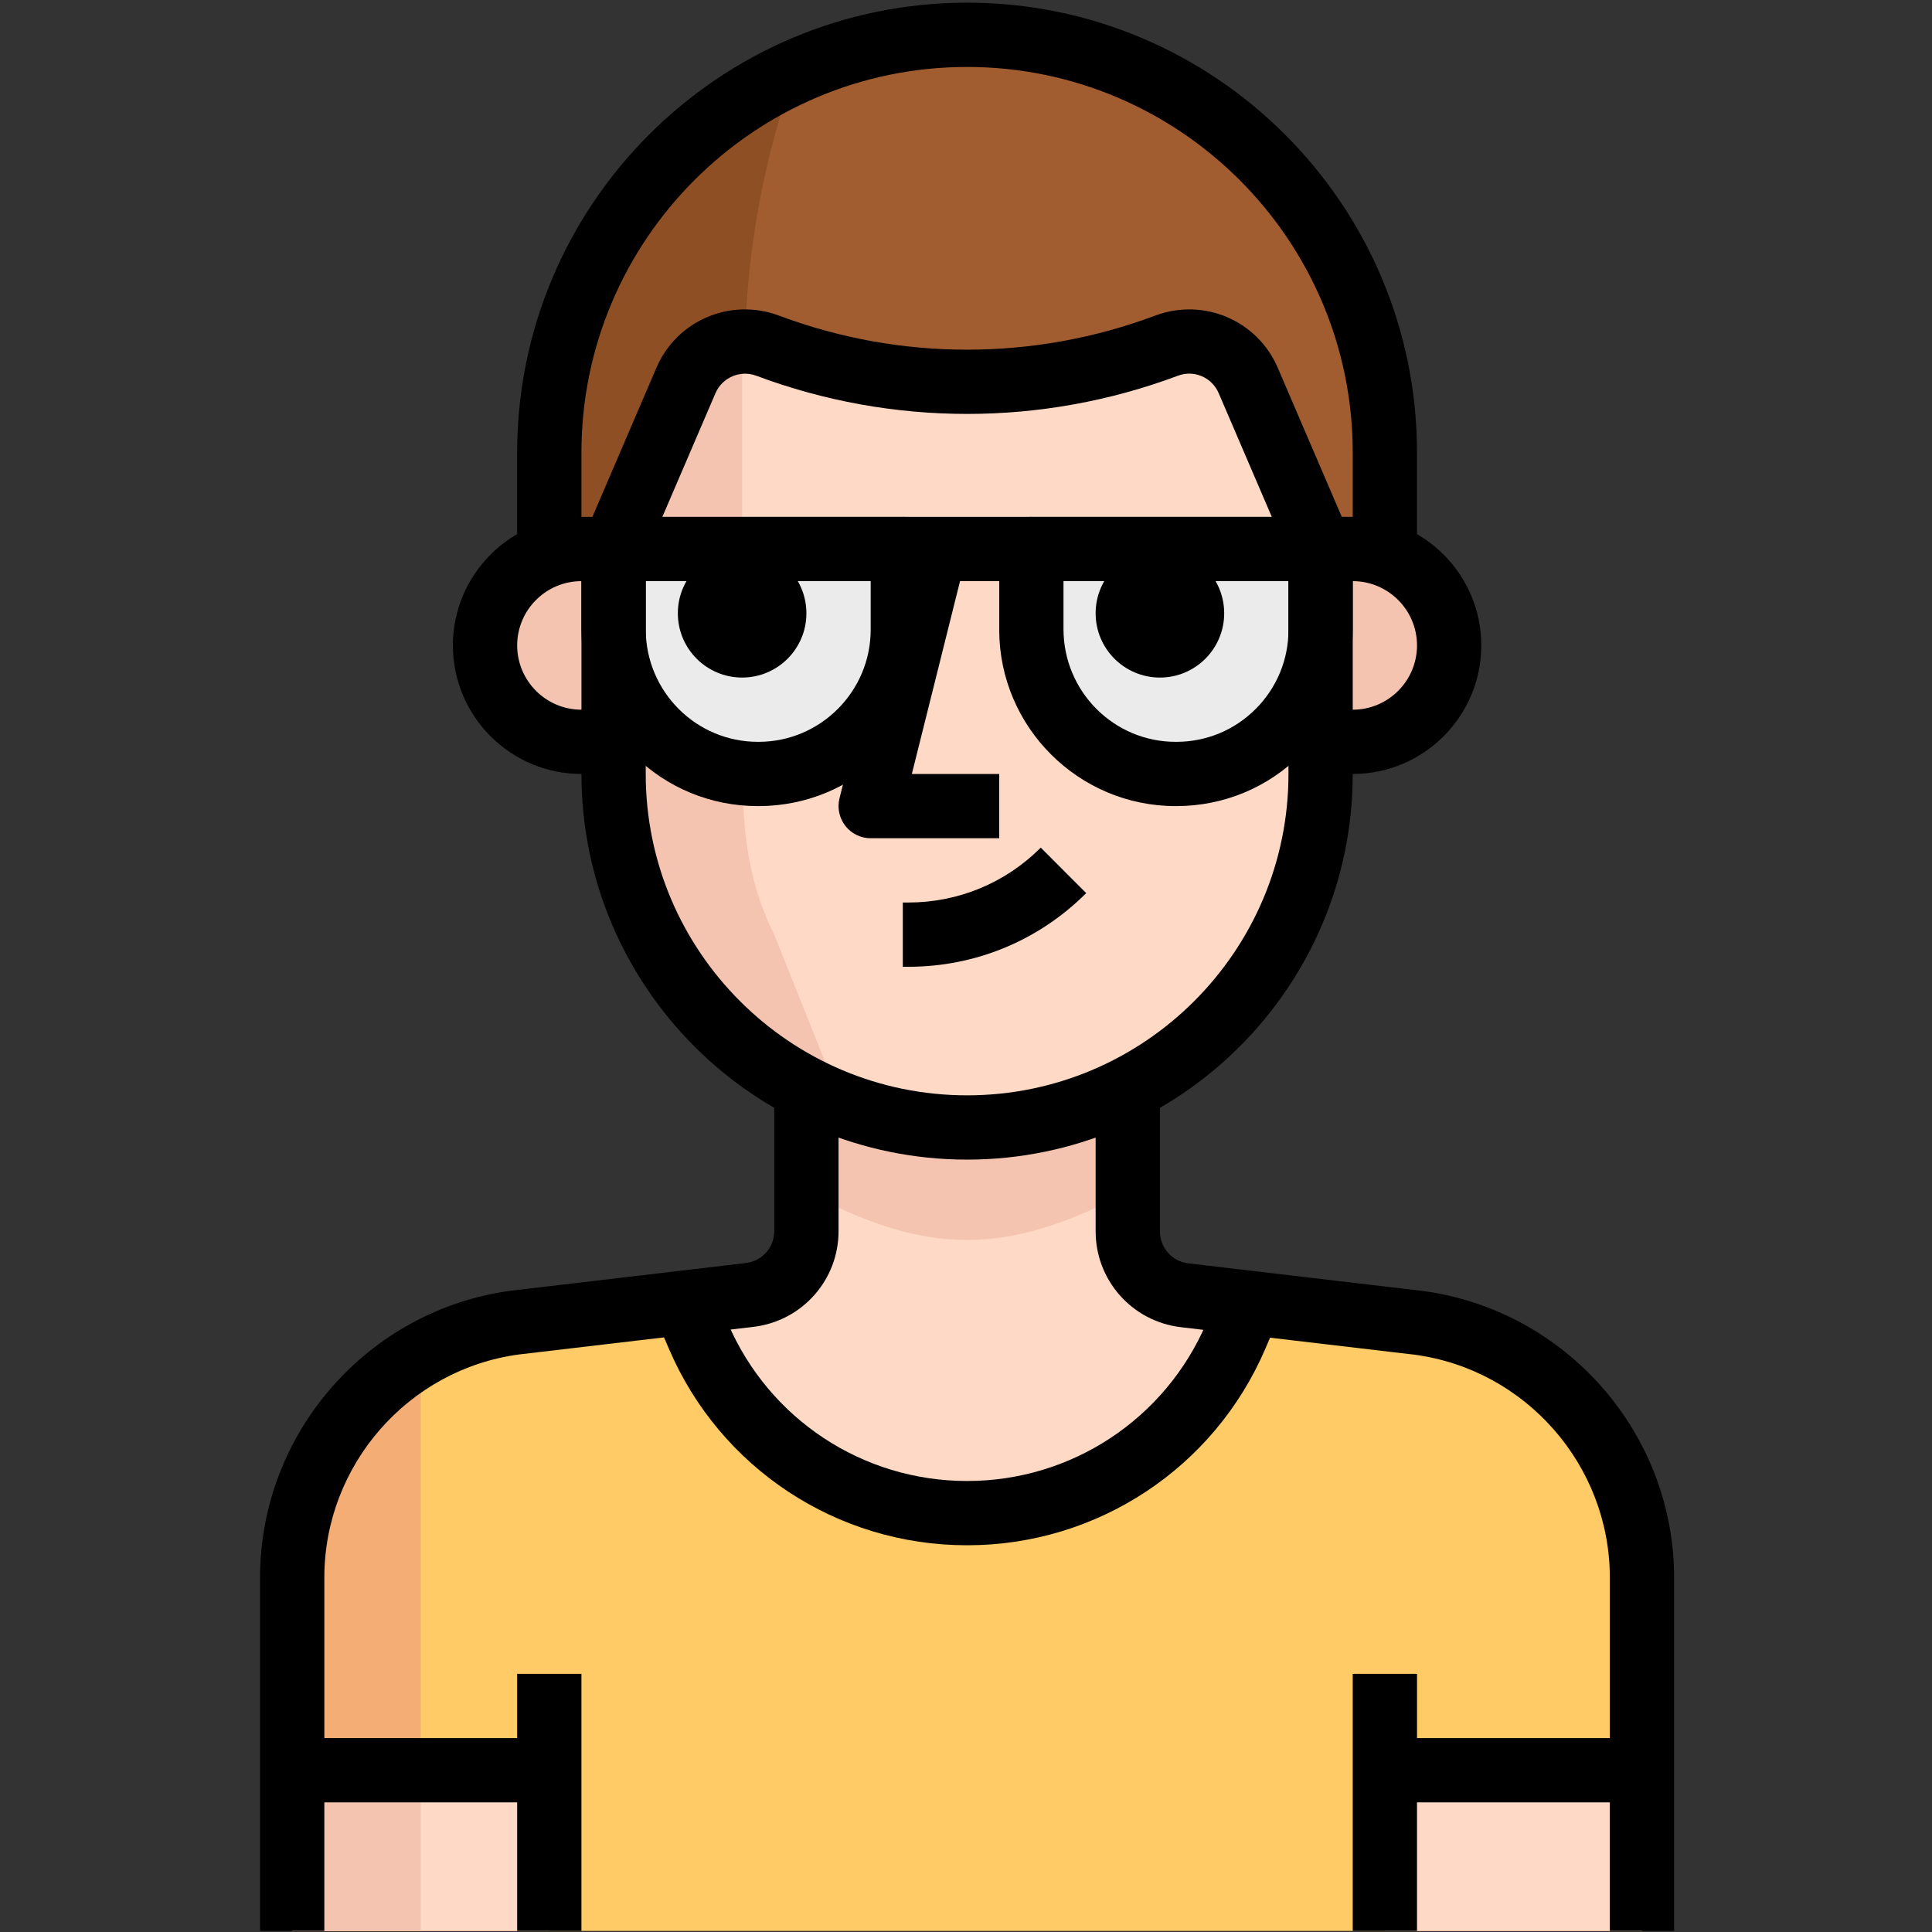 <svg width="513" height="513" viewBox="0 0 513 513" fill="none" xmlns="http://www.w3.org/2000/svg">
<rect x="0" y="0" width="513" height="513" fill="#333333" stroke="none"/>
<g clip-path="url(#clip0)">
<path d="M256.787 401.778C287.831 401.795 315.897 383.295 328.126 354.759L331.966 346.226L314.473 344.178C305.854 343.137 299.395 335.79 299.454 327.111V282.311H214.121V326.855C214.181 335.533 207.721 342.881 199.102 343.922L182.035 345.97L185.875 354.503C197.967 382.996 225.837 401.581 256.787 401.778Z" fill="#FEDAC6"/>
<path d="M376.768 351.175L331.968 345.884L328.128 354.417C311.189 393.815 265.519 412.026 226.121 395.087C207.86 387.236 193.31 372.678 185.451 354.417L181.611 345.884L136.811 351.175C102.908 355.706 77.59 384.634 77.59 418.844V512.711H435.99V418.844C435.989 384.634 410.671 355.706 376.768 351.175Z" fill="#FECB66"/>
<path d="M77.59 418.844V512.711H111.723V359.794C90.62 371.979 77.616 394.482 77.59 418.844Z" fill="#F5AD76"/>
<path d="M145.857 470.044H77.59V512.711H145.857V470.044Z" fill="#FEDAC6"/>
<path d="M111.723 470.044H77.59V512.711H111.723V470.044Z" fill="#F5C4B0"/>
<path d="M299.458 316.444V282.311H214.125V316.444C246.124 333.511 267.458 333.511 299.458 316.444Z" fill="#F5C4B0"/>
<path d="M435.99 470.044H367.723V512.711H435.99V470.044Z" fill="#FEDAC6"/>
<path d="M359.189 145.778H350.656V196.978H359.189C373.329 196.978 384.789 185.518 384.789 171.378C384.789 157.238 373.329 145.778 359.189 145.778Z" fill="#F5C4B0"/>
<path d="M154.389 145.778C140.249 145.778 128.789 157.238 128.789 171.378C128.789 185.518 140.249 196.978 154.389 196.978H162.922V145.778H154.389Z" fill="#F5C4B0"/>
<path d="M162.922 86.044V188.444L164.97 215.068C169.322 265.824 214.003 303.448 264.759 299.096C267.524 298.857 270.272 298.499 273.002 298.012C315.046 289.88 346.252 254.313 348.863 211.569L350.655 188.444V86.044H162.922Z" fill="#FEDAC6"/>
<path d="M197.054 191.431V86.044H162.921V205.511C162.315 243.868 186.405 278.283 222.654 290.844L205.587 248.178C196.371 229.831 197.054 211.996 197.054 191.431Z" fill="#F5C4B0"/>
<path d="M201.322 205.511C180.159 205.562 162.973 188.444 162.922 167.282C162.922 167.222 162.922 167.171 162.922 167.111V145.778H239.722V167.111C239.773 188.274 222.655 205.46 201.493 205.511C201.433 205.511 201.382 205.511 201.322 205.511Z" fill="#EBEBEB"/>
<path d="M312.255 205.511C291.092 205.562 273.906 188.444 273.855 167.282C273.855 167.222 273.855 167.171 273.855 167.111V145.778H350.655V167.111C350.706 188.274 333.588 205.46 312.426 205.511C312.366 205.511 312.314 205.511 312.255 205.511Z" fill="#EBEBEB"/>
<path d="M160.959 145.778L182.122 101.063C185.697 92.666 195.246 88.57 203.797 91.762C237.964 104.562 275.614 104.562 309.781 91.762C318.331 88.571 327.88 92.667 331.456 101.063L352.363 145.778H367.723V120.178C367.721 58.908 318.057 9.244 256.788 9.244C195.519 9.244 145.855 58.908 145.855 120.178V145.778H160.959Z" fill="#A15D30"/>
<path d="M145.855 120.178V145.778H160.959L182.122 101.063C184.819 94.791 190.997 90.729 197.823 90.738C198.335 66.35 202.772 42.209 210.964 19.229C171.344 37.2 145.889 76.675 145.855 120.178Z" fill="#8F4F24"/>
<path d="M265.322 222.578H231.189C228.561 222.578 226.078 221.366 224.465 219.293C222.852 217.219 222.272 214.523 222.912 211.971L239.979 143.704L256.534 147.843L242.12 205.511H265.322V222.578Z" fill="black"/>
<path d="M241.174 256.711H239.723V239.644H241.174C254.46 239.635 266.953 234.464 276.357 225.069L288.423 237.144C275.802 249.756 259.026 256.702 241.174 256.711Z" fill="black"/>
<path d="M359.189 205.511H350.656V188.444H359.189C368.601 188.444 376.256 180.79 376.256 171.377C376.256 161.965 368.602 154.31 359.189 154.31H350.656V137.243H359.189C378.014 137.243 393.322 152.552 393.322 171.376C393.322 190.2 378.014 205.511 359.189 205.511Z" fill="black"/>
<path d="M162.924 205.511H154.391C135.566 205.511 120.258 190.202 120.258 171.378C120.258 152.554 135.567 137.245 154.391 137.245H162.924V154.311H154.391C144.979 154.311 137.324 161.965 137.324 171.378C137.324 180.79 144.978 188.445 154.391 188.445H162.924V205.511Z" fill="black"/>
<path d="M342.812 149.148L323.612 104.433C321.811 100.192 317.05 98.144 312.766 99.765C276.679 113.29 236.905 113.29 200.8 99.765C196.55 98.186 191.772 100.209 189.971 104.416L170.762 149.156L155.078 142.423L174.278 97.708C179.645 85.104 193.93 78.994 206.781 83.782C239.028 95.874 274.527 95.874 306.792 83.782C319.635 78.995 333.937 85.105 339.313 97.734L358.504 142.423L342.812 149.148Z" fill="black"/>
<path d="M201.239 214.044C188.763 214.044 177.03 209.197 168.189 200.399C159.314 191.567 154.425 179.817 154.391 167.298V145.777C154.391 141.067 158.214 137.244 162.924 137.244H239.724C244.434 137.244 248.257 141.067 248.257 145.777V167.111C248.283 179.604 243.436 191.38 234.612 200.246C225.78 209.121 214.03 214.01 201.511 214.044H201.34C201.307 214.044 201.273 214.044 201.239 214.044ZM171.458 154.311V167.111C171.492 183.657 184.847 196.978 201.239 196.978C201.265 196.978 201.299 196.978 201.324 196.978H201.495C217.896 196.944 231.225 183.555 231.191 167.128V154.311H171.458Z" fill="black"/>
<path d="M312.168 214.044C286.389 214.044 265.38 193.095 265.32 167.298V145.777C265.32 141.067 269.134 137.244 273.853 137.244H350.653C355.372 137.244 359.186 141.067 359.186 145.777V167.111C359.22 179.604 354.373 191.38 345.541 200.246C336.709 209.121 324.959 214.01 312.44 214.044H312.261C312.237 214.044 312.202 214.044 312.168 214.044ZM282.387 154.311V167.111C282.43 183.657 295.776 196.978 312.168 196.978C312.202 196.978 312.219 196.978 312.253 196.978H312.432C320.368 196.961 327.843 193.846 333.45 188.214C339.065 182.573 342.145 175.09 342.128 167.137V154.311H282.387Z" fill="black"/>
<path d="M273.856 137.244H239.723V154.311H273.856V137.244Z" fill="black"/>
<path d="M197.055 179.911C206.481 179.911 214.122 172.27 214.122 162.844C214.122 153.418 206.481 145.777 197.055 145.777C187.629 145.777 179.988 153.418 179.988 162.844C179.988 172.27 187.629 179.911 197.055 179.911Z" fill="black"/>
<path d="M307.989 179.911C317.415 179.911 325.056 172.27 325.056 162.844C325.056 153.418 317.415 145.777 307.989 145.777C298.563 145.777 290.922 153.418 290.922 162.844C290.922 172.27 298.563 179.911 307.989 179.911Z" fill="black"/>
<path d="M256.791 307.911C200.326 307.911 154.391 261.976 154.391 205.511V145.778H171.458V205.511C171.458 252.564 209.739 290.844 256.791 290.844C303.843 290.844 342.124 252.563 342.124 205.511V145.778H359.191V205.511C359.191 261.976 313.256 307.911 256.791 307.911Z" fill="black"/>
<path d="M376.254 145.778H359.187V120.178C359.187 63.713 313.252 17.778 256.787 17.778C200.322 17.778 154.387 63.713 154.387 120.178V145.778H137.32V120.178C137.32 54.3 190.91 0.711 256.787 0.711C322.664 0.711 376.254 54.3 376.254 120.178V145.778Z" fill="black"/>
<path d="M86.121 512.711H69.055V418.844C69.055 380.529 97.693 347.804 135.683 342.718L198.104 335.362C202.388 334.841 205.622 331.181 205.588 326.829V290.844H222.655V326.769C222.749 339.74 213.064 350.748 200.127 352.309L137.808 359.648C108.394 363.582 86.122 389.037 86.122 418.844V512.711H86.121Z" fill="black"/>
<path d="M444.524 512.711H427.457V418.844C427.423 389.088 405.142 363.659 375.634 359.717L313.477 352.395C300.506 350.825 290.83 339.817 290.923 326.786V290.844H307.991V326.855C307.957 331.267 311.182 334.928 315.5 335.448L377.768 342.787C415.835 347.873 444.473 380.556 444.524 418.836V512.711Z" fill="black"/>
<path d="M256.833 410.311C256.799 410.311 256.765 410.311 256.739 410.311C222.247 410.311 191.194 389.831 177.609 358.121L172.148 345.415L187.832 338.682L193.293 351.397C204.19 376.818 229.09 393.244 256.747 393.244C256.773 393.244 256.798 393.244 256.824 393.244C284.481 393.244 309.389 376.817 320.295 351.397L325.756 338.682L341.44 345.415L335.979 358.13C322.386 389.831 291.316 410.311 256.833 410.311Z" fill="black"/>
<path d="M154.387 444.444H137.32V512.711H154.387V444.444Z" fill="black"/>
<path d="M145.857 461.511H77.59V478.578H145.857V461.511Z" fill="black"/>
<path d="M376.255 444.444H359.188V512.711H376.255V444.444Z" fill="black"/>
<path d="M435.99 461.511H367.723V478.578H435.99V461.511Z" fill="black"/>
</g>
<defs>
<clipPath id="clip0">
<rect width="512" height="512" fill="white" transform="translate(0.789 0.711)"/>
</clipPath>
</defs>
</svg>
